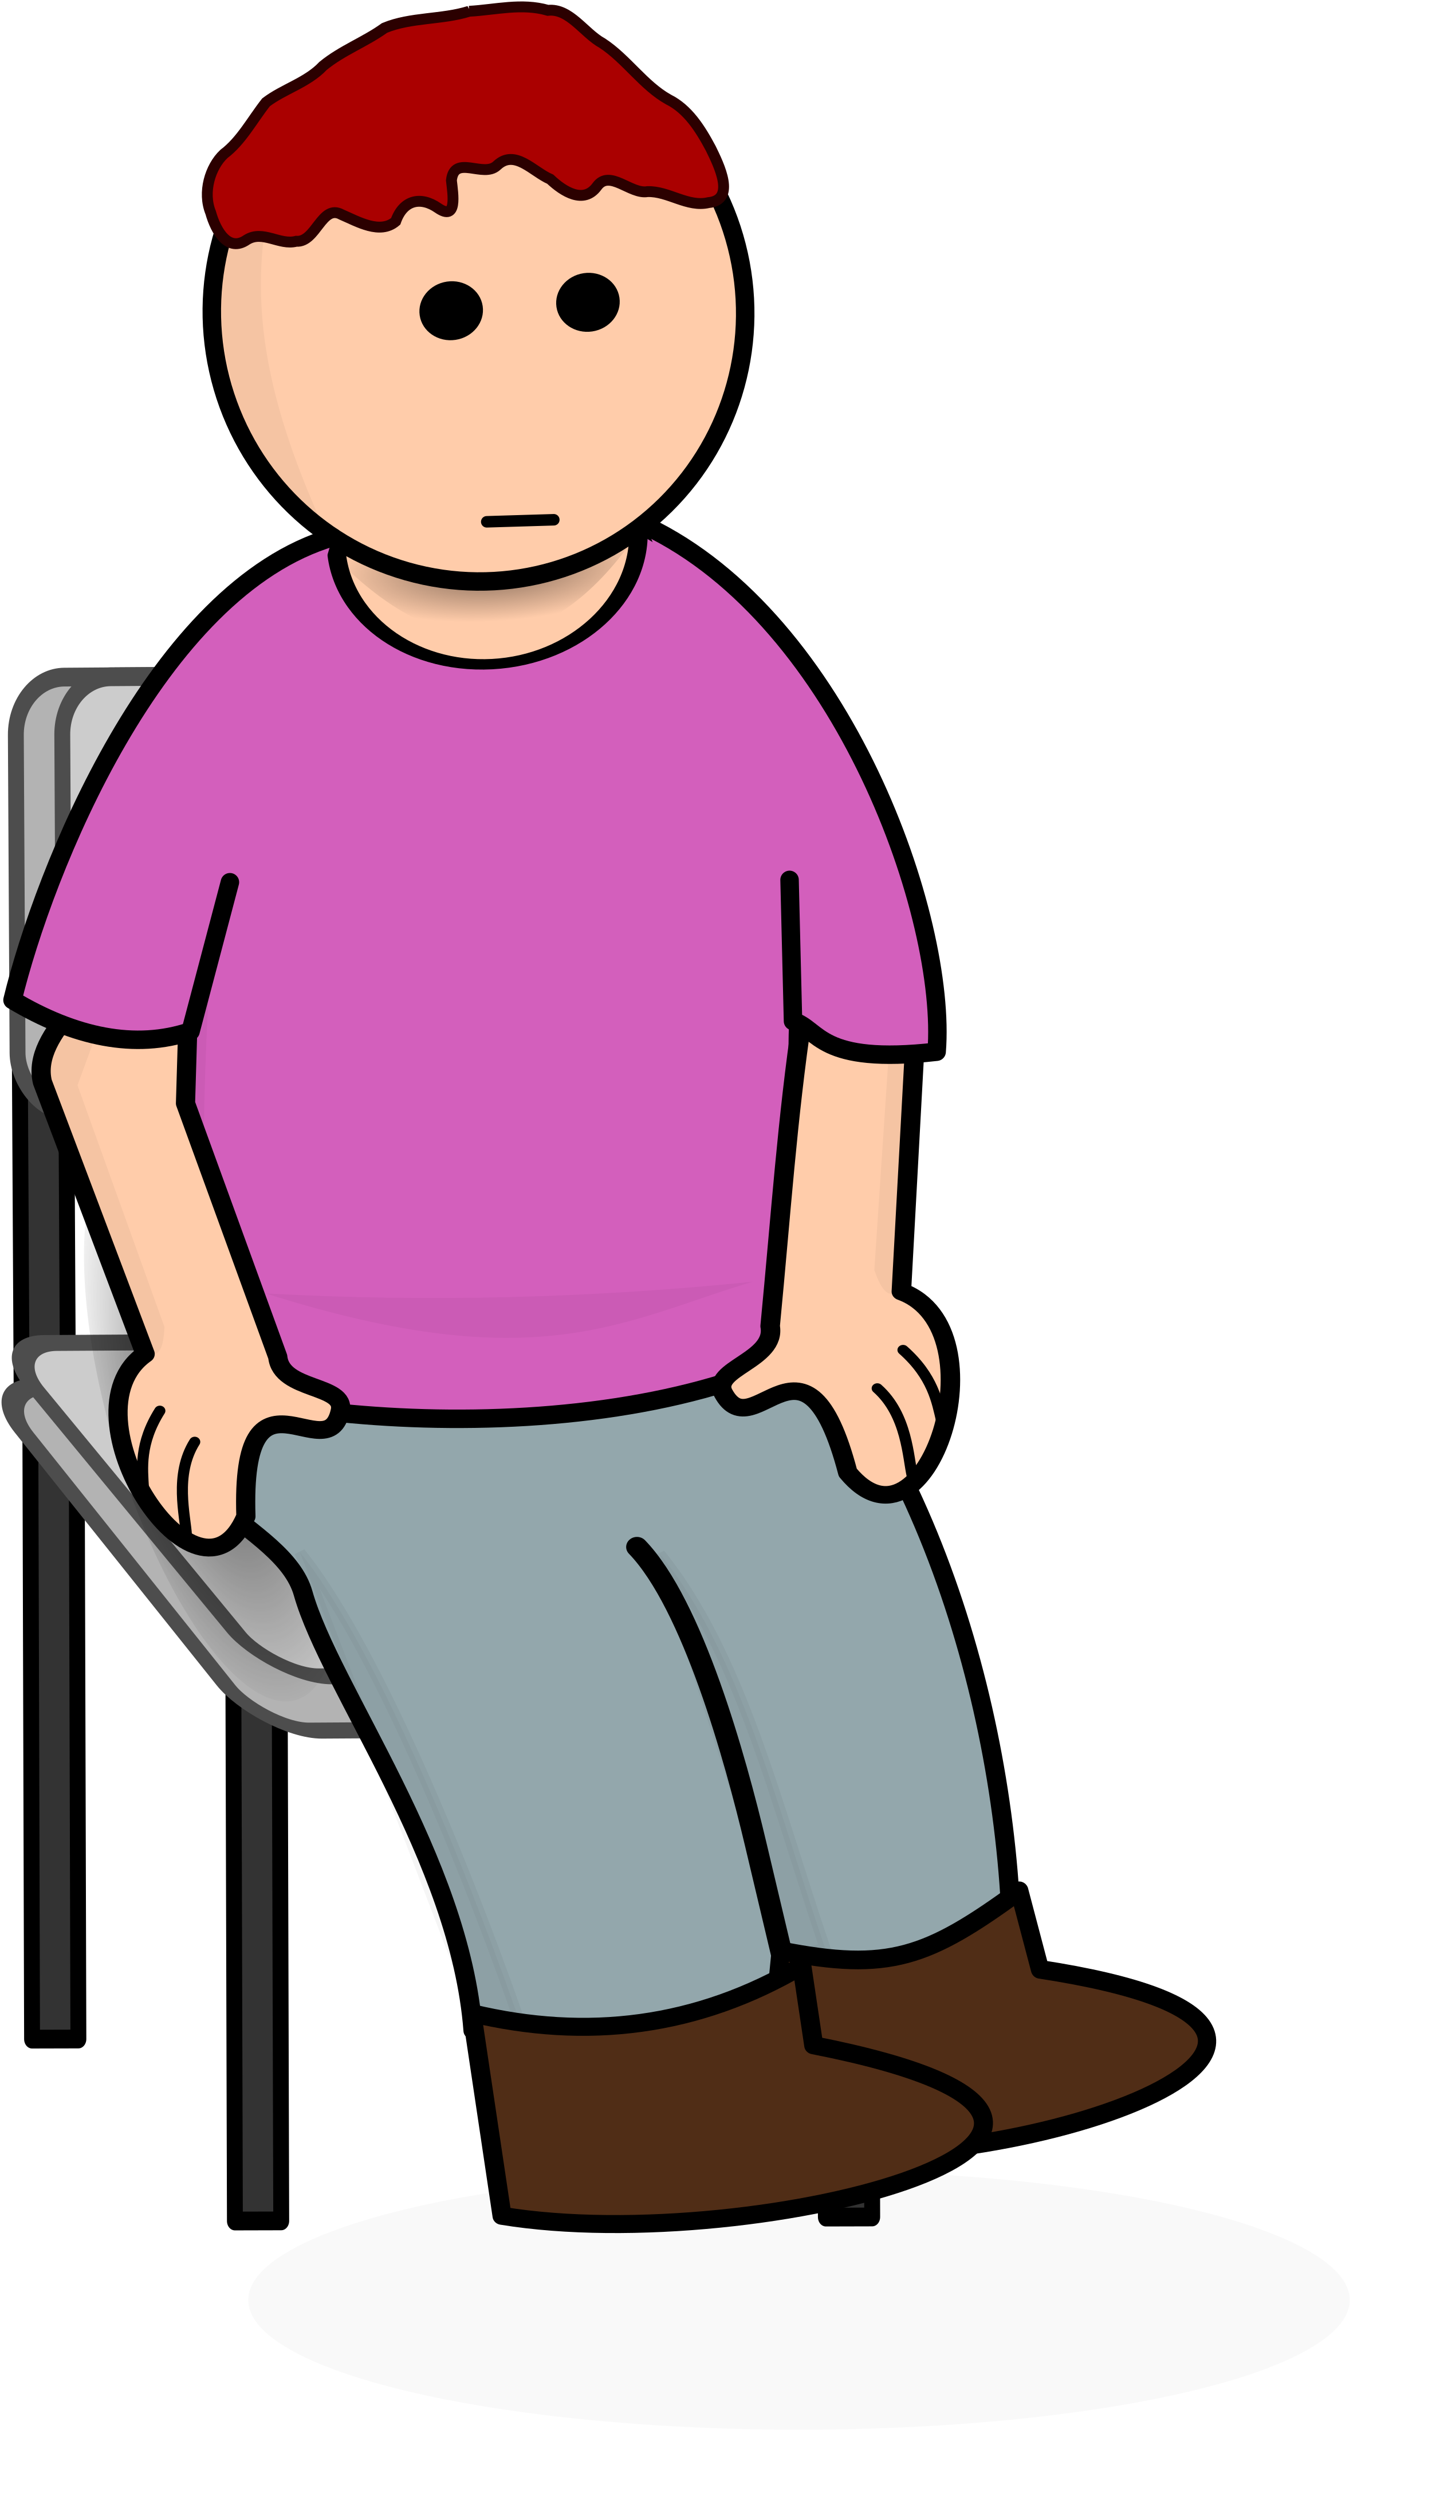 <?xml version="1.0" encoding="UTF-8" standalone="no"?>
<!-- Created with Inkscape (http://www.inkscape.org/) -->

<svg
   xmlns:dc="http://purl.org/dc/elements/1.1/"
   xmlns:cc="http://creativecommons.org/ns#"
   xmlns:rdf="http://www.w3.org/1999/02/22-rdf-syntax-ns#"
   xmlns:svg="http://www.w3.org/2000/svg"
   xmlns="http://www.w3.org/2000/svg"
   xmlns:xlink="http://www.w3.org/1999/xlink"
   xmlns:sodipodi="http://sodipodi.sourceforge.net/DTD/sodipodi-0.dtd"
   xmlns:inkscape="http://www.inkscape.org/namespaces/inkscape"
   width="33.011mm"
   height="57.61mm"
   viewBox="0 0 33.011 57.61"
   version="1.1"
   id="svg1897"
   inkscape:version="0.92.3 (2405546, 2018-03-11)"
   sodipodi:docname="man_sitting_in_chair.svg">
  <defs
     id="defs1891">
    <linearGradient
       id="linearGradient14419-5"
       inkscape:collect="always">
      <stop
         id="stop14421-6"
         offset="0"
         style="stop-color:#000000;stop-opacity:1" />
      <stop
         id="stop14423-6"
         offset="1"
         style="stop-color:#000000;stop-opacity:0" />
    </linearGradient>
    <filter
       style="color-interpolation-filters:sRGB"
       inkscape:collect="always"
       id="filter23803"
       x="-0.078"
       width="1.157"
       y="-0.285"
       height="1.57">
      <feGaussianBlur
         inkscape:collect="always"
         stdDeviation="5.556"
         id="feGaussianBlur23805" />
    </filter>
    <radialGradient
       inkscape:collect="always"
       xlink:href="#linearGradient14419-5"
       id="radialGradient10445"
       gradientUnits="userSpaceOnUse"
       gradientTransform="matrix(1,0,0,0.313,0,192.84)"
       cx="116.829"
       cy="280.707"
       fx="116.829"
       fy="280.707"
       r="89.179" />
    <filter
       style="color-interpolation-filters:sRGB"
       inkscape:collect="always"
       id="filter31559-1"
       x="-0.034"
       width="1.068"
       y="-0.124"
       height="1.248">
      <feGaussianBlur
         inkscape:collect="always"
         stdDeviation="2.412"
         id="feGaussianBlur31561-0" />
    </filter>
    <filter
       inkscape:collect="always"
       id="filter20199"
       x="-0.107"
       width="1.214"
       y="-0.041"
       height="1.082">
      <feGaussianBlur
         inkscape:collect="always"
         stdDeviation="0.657"
         id="feGaussianBlur20201" />
    </filter>
    <filter
       style="color-interpolation-filters:sRGB"
       inkscape:collect="always"
       id="filter16940-5"
       x="-0.034"
       width="1.067"
       y="-0.281"
       height="1.563">
      <feGaussianBlur
         inkscape:collect="always"
         stdDeviation="0.684"
         id="feGaussianBlur16942-3" />
    </filter>
    <filter
       style="color-interpolation-filters:sRGB"
       inkscape:collect="always"
       id="filter23166"
       x="-0.253"
       width="1.505"
       y="-0.034"
       height="1.068">
      <feGaussianBlur
         inkscape:collect="always"
         stdDeviation="0.774"
         id="feGaussianBlur23168" />
    </filter>
    <radialGradient
       inkscape:collect="always"
       xlink:href="#linearGradient7335"
       id="radialGradient10447"
       gradientUnits="userSpaceOnUse"
       gradientTransform="matrix(0.944,-0.049,0.016,0.308,217.503,162.949)"
       cx="151.875"
       cy="159.819"
       fx="151.875"
       fy="159.819"
       r="17" />
    <linearGradient
       id="linearGradient7335"
       inkscape:collect="always">
      <stop
         id="stop7337"
         offset="0"
         style="stop-color:#000000;stop-opacity:0.498" />
      <stop
         id="stop7339"
         offset="1"
         style="stop-color:#000000;stop-opacity:0" />
    </linearGradient>
    <filter
       style="color-interpolation-filters:sRGB"
       inkscape:collect="always"
       id="filter23170">
      <feGaussianBlur
         inkscape:collect="always"
         stdDeviation="0.57"
         id="feGaussianBlur23172" />
    </filter>
    <filter
       inkscape:collect="always"
       id="filter20171"
       x="-0.153"
       width="1.306"
       y="-0.037"
       height="1.075">
      <feGaussianBlur
         inkscape:collect="always"
         stdDeviation="0.684"
         id="feGaussianBlur20173" />
    </filter>
    <clipPath
       clipPathUnits="userSpaceOnUse"
       id="clipPath17183">
      <path
         sodipodi:nodetypes="sssss"
         inkscape:connector-curvature="0"
         id="path17185"
         d="m 468.08,273.363 c -1.035,-2.821 -4.24,-4.867 -7.158,-4.568 -2.918,0.298 -4.19,1.739 -3.155,4.561 1.035,2.821 3.985,5.955 6.903,5.656 2.918,-0.298 4.444,-2.828 3.41,-5.649 z"
         style="display:inline;fill:#000000;fill-opacity:1;fill-rule:nonzero;stroke:none" />
    </clipPath>
  </defs>
  <sodipodi:namedview
     id="base"
     pagecolor="#ffffff"
     bordercolor="#666666"
     borderopacity="1.0"
     inkscape:pageopacity="0.0"
     inkscape:pageshadow="2"
     inkscape:zoom="1.979899"
     inkscape:cx="-86.900241"
     inkscape:cy="195.12676"
     inkscape:document-units="mm"
     inkscape:current-layer="g14902"
     showgrid="false"
     fit-margin-top="0"
     fit-margin-left="0"
     fit-margin-right="0"
     fit-margin-bottom="0"
     inkscape:window-width="1920"
     inkscape:window-height="1172"
     inkscape:window-x="1600"
     inkscape:window-y="0"
     inkscape:window-maximized="1" />
  <g
     inkscape:label="Layer 1"
     inkscape:groupmode="layer"
     id="layer1"
     transform="translate(-61.459,-192.747)">
    <g
       id="g10374"
       transform="matrix(0.265,0,0,0.265,48.002,172.002)">
      <g
         transform="matrix(0.952,-0.007,0.006,1.124,86.053,-18.171)"
         id="g10362">
        <rect
           transform="matrix(1,0.004,-0.003,1,0,0)"
           y="194.91"
           x="-34.924"
           height="48.581"
           width="4.232"
           id="rect10356"
           style="fill:#333333;fill-opacity:1;stroke:#000000;stroke-width:1.451;stroke-linecap:round;stroke-linejoin:round;stroke-miterlimit:4;stroke-dasharray:none;stroke-opacity:1" />
        <rect
           style="fill:#333333;fill-opacity:1;stroke:#000000;stroke-width:1.451;stroke-linecap:round;stroke-linejoin:round;stroke-miterlimit:4;stroke-dasharray:none;stroke-opacity:1"
           id="rect10338"
           width="4.232"
           height="27.5"
           x="-36.293"
           y="165.5" />
        <use
           x="0"
           y="0"
           xlink:href="#rect10338"
           id="use10340"
           transform="translate(54.146)"
           width="799.998"
           height="352" />
        <rect
           style="fill:#b3b3b3;fill-opacity:1;stroke:#4d4d4d;stroke-width:1.451;stroke-linecap:round;stroke-linejoin:round;stroke-miterlimit:4;stroke-dasharray:none;stroke-opacity:1"
           id="rect10334"
           width="60.5"
           height="33.5"
           x="-36.5"
           y="138"
           ry="4.453" />
        <rect
           style="fill:#333333;fill-opacity:1;stroke:#000000;stroke-width:1.451;stroke-linecap:round;stroke-linejoin:round;stroke-miterlimit:4;stroke-dasharray:none;stroke-opacity:1"
           id="rect10350"
           width="4.232"
           height="40.64"
           x="-16.436"
           y="216.963"
           transform="matrix(1,0.004,-0.003,1,0,0)" />
        <rect
           transform="matrix(1,0.004,-0.003,1,0,0)"
           y="216.78"
           x="37.564"
           height="40.64"
           width="4.232"
           id="rect10352"
           style="fill:#333333;fill-opacity:1;stroke:#000000;stroke-width:1.451;stroke-linecap:round;stroke-linejoin:round;stroke-miterlimit:4;stroke-dasharray:none;stroke-opacity:1" />
        <rect
           style="fill:#333333;fill-opacity:1;stroke:#000000;stroke-width:1.451;stroke-linecap:round;stroke-linejoin:round;stroke-miterlimit:4;stroke-dasharray:none;stroke-opacity:1"
           id="rect10358"
           width="4.232"
           height="48.581"
           x="18.636"
           y="194.694"
           transform="matrix(1,0.004,-0.003,1,0,0)" />
        <rect
           transform="matrix(1,0.001,0.682,0.732,0,0)"
           style="fill:#b3b3b3;fill-opacity:1;stroke:#4d4d4d;stroke-width:1.697;stroke-linecap:round;stroke-linejoin:round;stroke-miterlimit:4;stroke-dasharray:none;stroke-opacity:1"
           id="rect10342"
           width="60.499"
           height="36.583"
           x="-219.291"
           y="263.772"
           ry="4.862" />
        <rect
           ry="4.783"
           y="263.137"
           x="-220.767"
           height="35.986"
           width="60.499"
           id="rect10336"
           style="fill:#cccccc;fill-opacity:1;stroke:#4d4d4d;stroke-width:1.71;stroke-linecap:round;stroke-linejoin:round;stroke-miterlimit:4;stroke-dasharray:none;stroke-opacity:1"
           transform="matrix(1,0.001,0.693,0.721,0,0)" />
        <rect
           ry="4.453"
           y="138"
           x="-32.257"
           height="33.5"
           width="56.257"
           id="rect10360"
           style="fill:#cccccc;fill-opacity:1;stroke:#4d4d4d;stroke-width:1.451;stroke-linecap:round;stroke-linejoin:round;stroke-miterlimit:4;stroke-dasharray:none;stroke-opacity:1" />
      </g>
      <g
         clip-path="none"
         id="g14902"
         transform="matrix(0.854,0,0,0.854,-216.818,-47.006)">
        <ellipse
           transform="matrix(0.66,0,0,0.565,317.627,222.312)"
           cx="116.829"
           cy="280.707"
           rx="85"
           ry="23.375"
           id="ellipse43-8"
           style="display:inline;opacity:0.15;fill:#000000;filter:url(#filter23803)" />
        <ellipse
           style="display:inline;opacity:0.75;fill:url(#radialGradient10445);filter:url(#filter31559-1)"
           id="ellipse23162"
           ry="23.375"
           rx="85"
           cy="280.707"
           cx="116.829"
           transform="matrix(0.098,0.338,-0.43,0.099,444.209,223.859)" />
        <g
           transform="matrix(-1.142,0,0,1.063,661.056,-24.532)"
           id="g14465"
           style="display:inline">
          <path
             inkscape:connector-curvature="0"
             sodipodi:nodetypes="ccsccc"
             id="path14467"
             d="m 231.552,289.531 57.609,4.685 c 2.879,10.057 -9.922,12.659 -11.725,19.497 -2.405,9.121 -13.986,25.397 -15.156,41.894 l -47.767,1.331 c -1.697,-20.362 3.505,-48.948 17.039,-67.408 z"
             style="display:inline;fill:#93a7ac;fill-opacity:1;stroke:#000000;stroke-width:1.709;stroke-linecap:round;stroke-linejoin:round;stroke-miterlimit:4;stroke-dasharray:none;stroke-dashoffset:0;stroke-opacity:1" />
          <path
             inkscape:connector-curvature="0"
             sodipodi:nodetypes="csc"
             id="path14469"
             d="m 247.657,309.28 c -4.959,5.515 -8.764,20.205 -10.586,28.456 l -2.431,11.011"
             style="display:inline;fill:none;stroke:#000000;stroke-width:1.93;stroke-linecap:round;stroke-linejoin:round;stroke-opacity:1" />
          <g
             style="display:inline;fill:#502d16"
             transform="matrix(1.11,0,0,1.136,34.4,25.711)"
             id="g14471" />
          <g
             style="fill:#502d16"
             transform="matrix(1.202,0,0,1.136,45.837,28.461)"
             id="g14473" />
          <path
             inkscape:connector-curvature="0"
             sodipodi:nodetypes="cccc"
             id="path14475"
             d="m 245.619,309.926 c -7.229,9.601 -10.36,23.956 -14.725,37.743 l 3.159,0.909 z"
             style="display:inline;opacity:0.2;fill:#000000;stroke:#000000;stroke-width:0.965px;stroke-linecap:butt;stroke-linejoin:miter;stroke-opacity:1;filter:url(#filter20199)" />
          <path
             style="display:inline;opacity:0.2;fill:#000000;stroke:#000000;stroke-width:0.965px;stroke-linecap:butt;stroke-linejoin:miter;stroke-opacity:1;filter:url(#filter20199)"
             d="m 277.716,309.792 c -7.229,9.601 -15.789,32.905 -20.154,46.692 l 3.159,0.909 z"
             id="path20203"
             sodipodi:nodetypes="cccc"
             inkscape:connector-curvature="0" />
        </g>
        <path
           inkscape:connector-curvature="0"
           sodipodi:nodetypes="cccccc"
           id="path14477"
           d="m 360.461,194.746 c 20.192,1.116 40.081,17.942 39.084,41.981 -10.226,10.964 -1.389,37.033 -1.362,45.948 -20.645,12.661 -59.764,9.065 -71.087,2.842 3.024,-1.842 5.004,-15.037 -0.712,-52.834 6.622,-23.264 26.217,-37.353 34.076,-37.938 z"
           style="display:inline;fill:#d35fbc;fill-opacity:1;fill-rule:nonzero;stroke:#000000;stroke-width:1.881;stroke-linecap:round;stroke-linejoin:round;stroke-miterlimit:4;stroke-dashoffset:0;stroke-opacity:1" />
        <path
           transform="matrix(-1.015,0.019,0.015,0.968,833.125,-16.351)"
           inkscape:connector-curvature="0"
           style="display:inline;opacity:0.2;fill:#000000;stroke:none;filter:url(#filter16940-5)"
           d="m 489.781,294.899 c -27.206,9.623 -35.89,3.51 -48.866,-0.278 16.253,1.414 32.541,1.529 48.866,0.278 z"
           id="path4242-1-9"
           sodipodi:nodetypes="ccc" />
        <path
           inkscape:connector-curvature="0"
           sodipodi:nodetypes="cccccc"
           id="path14479"
           d="m 335.593,235.82 c -1.897,18.568 -1.635,33.202 -1.287,54.576 l -6.065,-2.564 2.003,-36.915 5.349,-15.096 z"
           style="display:inline;opacity:0.2;fill:#000000;fill-rule:evenodd;stroke:none;filter:url(#filter23166)" />
        <ellipse
           style="display:inline;fill:#ffccaa;fill-opacity:1;fill-rule:nonzero;stroke:#000000;stroke-width:3.707;stroke-linecap:round;stroke-linejoin:round;stroke-miterlimit:4;stroke-dasharray:none;stroke-dashoffset:0;stroke-opacity:1"
           id="path14481"
           transform="matrix(-0.011,-0.284,-0.509,0.027,518.157,240.99)"
           cx="167.75"
           cy="301.25"
           rx="45.25"
           ry="30.25" />
        <path
           inkscape:connector-curvature="0"
           sodipodi:nodetypes="ccc"
           id="path14483"
           d="m 346.326,202.214 c 14.018,15.38 25.284,9.592 33.076,-2.916 -9.958,6.134 -22.598,7.446 -33.076,2.916 z"
           style="display:inline;fill:url(#radialGradient10447);fill-rule:evenodd;stroke:none" />
        <g
           style="display:inline;fill:#502d16"
           transform="matrix(-1.201,0.264,0.27,1.23,546.887,-64.371)"
           id="g25683">
          <path
             inkscape:connector-curvature="0"
             style="display:inline;fill:#502d16;fill-opacity:1;fill-rule:nonzero;stroke:#000000;stroke-width:1.512;stroke-linecap:round;stroke-linejoin:round;stroke-miterlimit:4;stroke-dasharray:none;stroke-dashoffset:0;stroke-opacity:1"
             d="m 173.407,290.923 -0.281,6.56 c -31.326,11.805 4.902,16.347 23.824,9.905 v -6.367 l -3.176,-9.505 c -8.364,3.566 -11.769,3.094 -20.368,-0.592 z"
             id="path25685"
             sodipodi:nodetypes="cccccc" />
        </g>
        <g
           style="fill:#502d16"
           transform="matrix(-1.318,0.197,0.186,1.246,569.084,-49.798)"
           id="g25687">
          <path
             inkscape:connector-curvature="0"
             style="display:inline;fill:#502d16;fill-opacity:1;fill-rule:nonzero;stroke:#000000;stroke-width:1.453;stroke-linecap:round;stroke-linejoin:round;stroke-miterlimit:4;stroke-dasharray:none;stroke-dashoffset:0;stroke-opacity:1"
             d="m 173.127,290.983 v 6.5 c -31.326,11.805 6.566,16.347 25.488,9.905 v -6.367 -10.188 c -8.364,3.566 -16.889,3.837 -25.488,0.15 z"
             id="path25689"
             sodipodi:nodetypes="cccccc" />
        </g>
        <g
           style="display:inline"
           transform="matrix(-1.337,0.409,0.455,1.203,519.378,-70.239)"
           id="g9475">
          <path
             style="fill:#ffccaa;fill-opacity:1;fill-rule:evenodd;stroke:#000000;stroke-width:1.406;stroke-linecap:round;stroke-linejoin:round;stroke-miterlimit:4;stroke-dasharray:none;stroke-opacity:1"
             d="m 157.439,214.704 7.482,18.886 c -6.016,5.221 5.427,21.54 8.331,12.49 -1.276,-13.244 5.812,-3.895 6.448,-8.914 0.274,-2.16 -4.478,-1.257 -4.925,-3.998 -3.717,-8.444 -6.453,-15.183 -10.237,-22.825 -4.041,-1.717 -7.288,-0.171 -7.099,4.361 z"
             id="path9477"
             sodipodi:nodetypes="cccsccc"
             inkscape:connector-curvature="0" />
          <path
             style="opacity:0.2;fill:#000000;fill-rule:evenodd;stroke:none;filter:url(#filter23170)"
             d="m 155.934,212.383 8.684,21.032 c 0.81,0.169 1.664,0.733 1.596,-2.078 l -7.726,-18.901 z"
             id="path9479"
             sodipodi:nodetypes="ccccc"
             inkscape:connector-curvature="0" />
          <path
             style="fill:none;stroke:#000000;stroke-width:0.813px;stroke-linecap:round;stroke-linejoin:round;stroke-opacity:1"
             d="m 168.938,247.875 c -0.179,-1.516 -1.238,-4.782 0.125,-7.5"
             id="path9481"
             sodipodi:nodetypes="cc"
             inkscape:connector-curvature="0" />
          <path
             sodipodi:nodetypes="cc"
             id="path9483"
             d="m 165.5,244.312 c -0.179,-1.516 -0.551,-3.532 0.812,-6.25"
             style="fill:none;stroke:#000000;stroke-width:0.813px;stroke-linecap:round;stroke-linejoin:round;stroke-opacity:1"
             inkscape:connector-curvature="0" />
        </g>
        <path
           inkscape:connector-curvature="0"
           clip-path="none"
           sodipodi:nodetypes="cccs"
           id="path14529"
           d="m 393.774,236.304 0.351,14.379 c 2.728,0.831 2.593,4.488 14.631,3.117 1.092,-13.536 -9.428,-43.903 -29.596,-53.532"
           style="display:inline;fill:#d35fbc;fill-opacity:1;fill-rule:nonzero;stroke:#000000;stroke-width:1.881;stroke-linecap:round;stroke-linejoin:round;stroke-miterlimit:4;stroke-dashoffset:0;stroke-opacity:1" />
        <g
           id="g23565"
           transform="rotate(-3.964,376.294,185.909)">
          <ellipse
             style="display:inline;fill:#ffccaa;fill-opacity:1;fill-rule:nonzero;stroke:#000000;stroke-width:2.035;stroke-linecap:round;stroke-linejoin:round;stroke-miterlimit:4;stroke-dasharray:none;stroke-dashoffset:0;stroke-opacity:1"
             id="path14485"
             transform="matrix(-0.91,0.168,0.167,0.908,455.092,41.782)"
             cx="124.804"
             cy="126.433"
             rx="29.345"
             ry="29.698" />
          <path
             style="display:inline;opacity:0.2;fill:#000000;fill-opacity:1;fill-rule:nonzero;stroke:none;filter:url(#filter20171)"
             d="m 346.45,154.85 c -7.036,5.06 -11.538,16.319 -9.538,27.198 0.873,7.021 4.251,13.029 8.676,16.849 -5.975,-15.951 -7.55,-28.972 0.862,-44.047 z"
             id="path14487"
             sodipodi:nodetypes="cccc"
             inkscape:connector-curvature="0" />
          <g
             id="use17115"
             transform="matrix(0.636,0.403,0.403,-0.636,-43.249,185.086)"
             clip-path="url(#clipPath17183)" />
          <path
             style="fill:none;stroke:#000000;stroke-width:1.171px;stroke-linecap:round;stroke-linejoin:round;stroke-opacity:1"
             d="m 361.998,198.884 6.829,0.266"
             id="path9485"
             inkscape:connector-curvature="0" />
          <ellipse
             transform="matrix(0.69,-0.054,0.054,0.69,276.658,82.249)"
             id="path25739-5"
             style="fill:#000000;fill-opacity:1;fill-rule:nonzero;stroke:none"
             cx="109.16"
             cy="146.144"
             rx="4.685"
             ry="4.331" />
          <path
             inkscape:connector-curvature="0"
             sodipodi:nodetypes="cccccccccccscccccccccc"
             style="fill:#aa0000;fill-rule:evenodd;stroke:#2b0000;stroke-width:1.106"
             d="m 363.803,146.9 c 2.674,0.036 5.402,-0.497 8.013,0.459 2.226,-0.081 3.507,2.571 5.297,3.72 2.319,1.75 3.89,4.602 6.325,6.188 1.882,1.107 3.003,3.137 3.954,5.269 0.706,1.741 2.217,5.405 -0.605,5.485 -2.168,0.357 -3.997,-1.469 -6.132,-1.546 -1.747,0.184 -3.682,-2.584 -5.101,-0.879 -1.475,1.739 -3.448,0.279 -4.69,-1.067 -1.711,-0.879 -3.383,-3.362 -5.323,-1.765 -1.468,1.216 -4.245,-1.473 -4.731,1.188 0.063,1.459 0.328,4.225 -1.569,2.706 -1.631,-1.306 -3.446,-1.099 -4.382,1.065 -1.692,1.246 -3.837,-0.24 -5.446,-1.066 -1.941,-1.271 -2.793,2.674 -4.802,2.389 -1.725,0.328 -3.314,-1.407 -5.014,-0.499 -1.946,1.163 -3.074,-1.06 -3.479,-3.021 -0.692,-2.115 0.267,-4.64 1.759,-5.859 1.858,-1.209 3.083,-3.221 4.643,-4.949 1.862,-1.226 4.344,-1.716 6.051,-3.297 2.029,-1.444 4.427,-2.127 6.516,-3.422 2.733,-0.923 5.93,-0.422 8.717,-1.1 z"
             id="path25741-8" />
          <ellipse
             style="fill:#000000;fill-opacity:1;fill-rule:nonzero;stroke:none"
             id="path25743-4"
             transform="matrix(0.69,-0.054,0.054,0.69,290.614,82.357)"
             cx="109.16"
             cy="146.144"
             rx="4.685"
             ry="4.331" />
        </g>
        <g
           id="g19800-4-4"
           transform="matrix(1.367,0.084,-0.09,1.268,123.707,-25.467)"
           style="display:inline">
          <path
             inkscape:connector-curvature="0"
             sodipodi:nodetypes="ccccsccccc"
             id="path19802-4-8"
             d="m 161.015,201.35 c -0.825,2.888 -6.324,7.002 -5.144,11.009 l 9.051,21.231 c -6.016,5.221 5.427,21.54 8.331,12.49 -1.276,-13.244 5.812,-3.895 6.448,-8.914 0.274,-2.16 -4.478,-1.257 -4.925,-3.998 l -8.179,-19.817 -0.294,-7.718 c -3.341,-1.228 -2.946,-2.302 -5.288,-4.283 z"
             style="fill:#ffccaa;fill-opacity:1;fill-rule:evenodd;stroke:#000000;stroke-width:1.427;stroke-linecap:round;stroke-linejoin:round;stroke-miterlimit:4;stroke-dasharray:none;stroke-opacity:1" />
          <path
             inkscape:connector-curvature="0"
             sodipodi:nodetypes="ccccccc"
             id="path19804-3-6"
             d="m 158.966,202.2 c -0.651,3.133 -3.855,6.228 -3.032,10.184 l 8.684,21.032 c 0.81,0.169 1.664,0.733 1.596,-2.078 l -7.726,-18.901 2.36,-8.759 z"
             style="opacity:0.2;fill:#000000;fill-rule:evenodd;stroke:none;filter:url(#filter23170)" />
          <path
             inkscape:connector-curvature="0"
             sodipodi:nodetypes="cc"
             id="path19806-7-6"
             d="m 168.938,247.875 c -0.179,-1.516 -1.238,-4.782 0.125,-7.5"
             style="fill:none;stroke:#000000;stroke-width:0.825px;stroke-linecap:round;stroke-linejoin:round;stroke-opacity:1" />
          <path
             inkscape:connector-curvature="0"
             style="fill:none;stroke:#000000;stroke-width:0.825px;stroke-linecap:round;stroke-linejoin:round;stroke-opacity:1"
             d="m 165.5,244.312 c -0.179,-1.516 -0.551,-3.532 0.812,-6.25"
             id="path19808-3-6"
             sodipodi:nodetypes="cc" />
        </g>
        <path
           inkscape:connector-curvature="0"
           style="display:inline;fill:#d35fbc;fill-opacity:1;fill-rule:nonzero;stroke:#000000;stroke-width:1.881;stroke-linecap:round;stroke-linejoin:round;stroke-miterlimit:4;stroke-dashoffset:0;stroke-opacity:1"
           d="m 336.767,236.543 -4.01,15.181 c -5.614,1.893 -11.804,0.6 -18.135,-3.185 3.192,-13.134 14.589,-41.846 32.618,-47.131"
           id="path14521"
           sodipodi:nodetypes="cccs"
           clip-path="none" />
      </g>
    </g>
  </g>
</svg>
